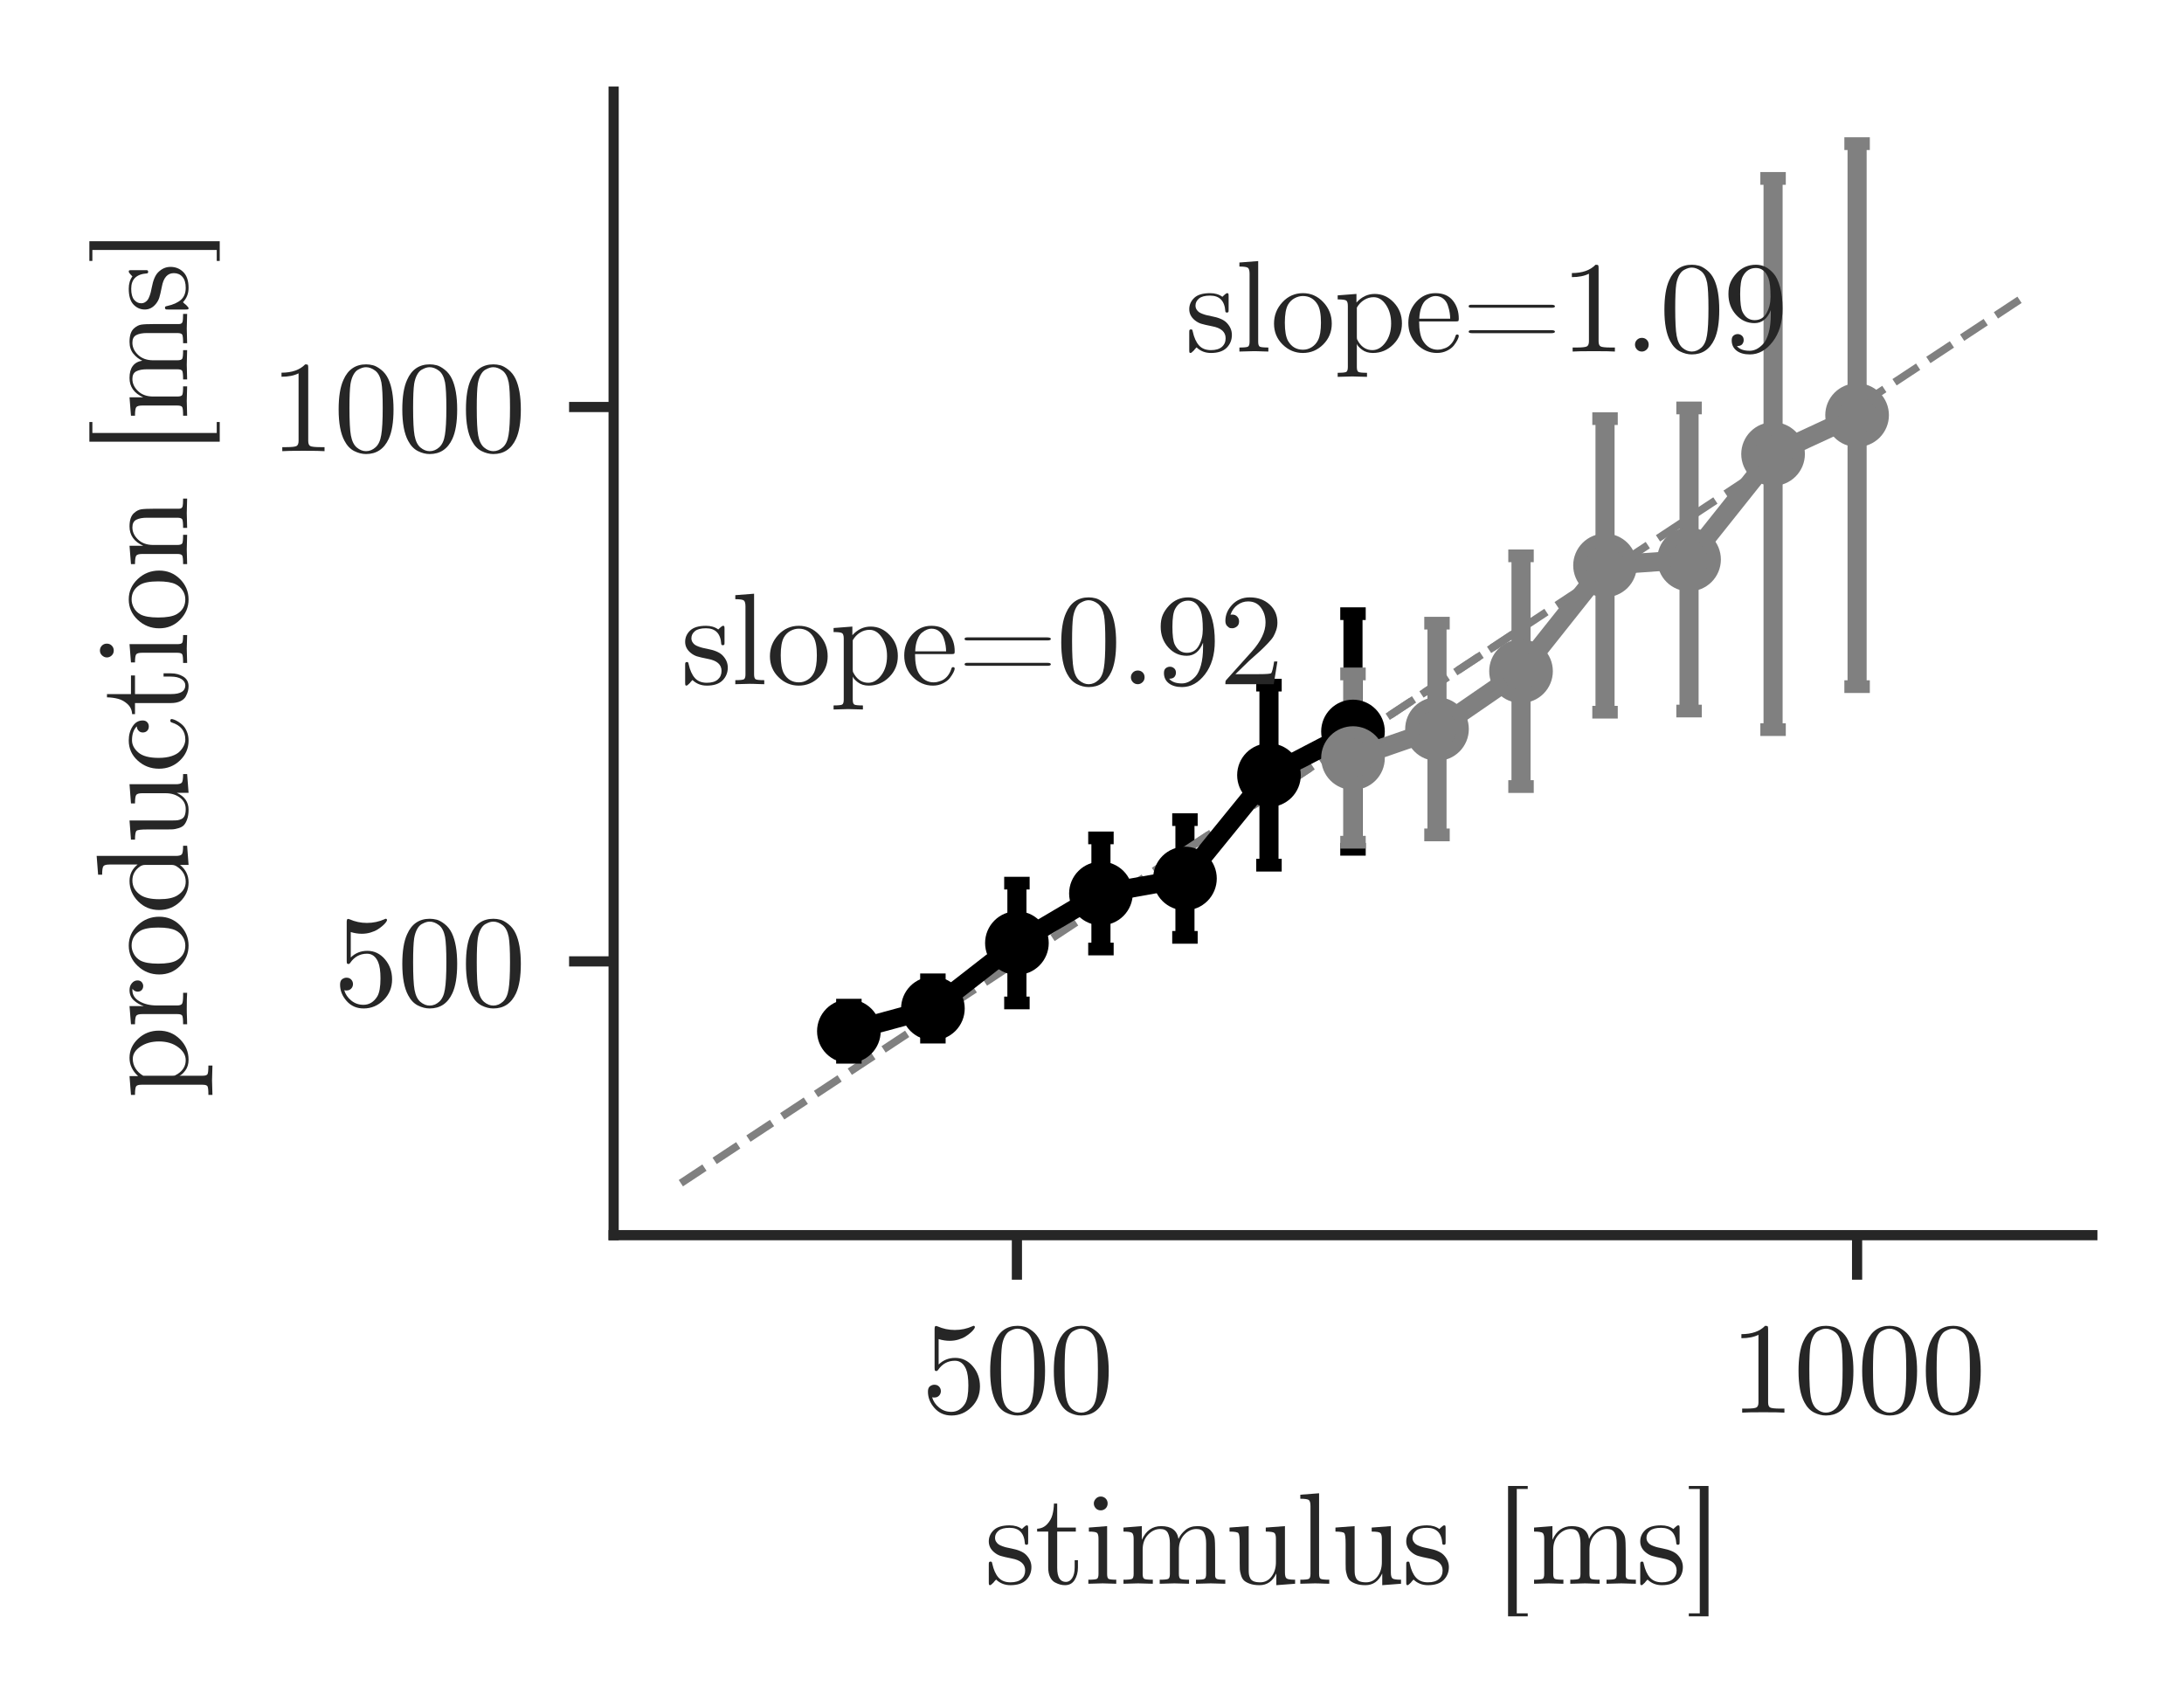 <?xml version="1.0" encoding="utf-8" standalone="no"?>
<!DOCTYPE svg PUBLIC "-//W3C//DTD SVG 1.1//EN"
  "http://www.w3.org/Graphics/SVG/1.1/DTD/svg11.dtd">
<svg xmlns:xlink="http://www.w3.org/1999/xlink" width="171.55pt" height="134.102pt" viewBox="0 0 171.55 134.102" xmlns="http://www.w3.org/2000/svg" version="1.1">
 <defs>
  <style type="text/css">*{stroke-linejoin: round; stroke-linecap: butt}</style>
 </defs>
 <g id="figure_1">
  <g id="patch_1">
   <path d="M 0 134.102 
L 171.55 134.102 
L 171.55 0 
L 0 0 
z
" style="fill: #ffffff"/>
  </g>
  <g id="axes_1">
   <g id="patch_2">
    <path d="M 48.2 97.021 
L 164.35 97.021 
L 164.35 7.2 
L 48.2 7.2 
z
" style="fill: #ffffff"/>
   </g>
   <g id="matplotlib.axis_1">
    <g id="xtick_1">
     <g id="line2d_1">
      <defs>
       <path id="m231beaea0e" d="M 0 0 
L 0 3.5 
" style="stroke: #262626; stroke-width: 0.8"/>
      </defs>
      <g>
       <use xlink:href="#m231beaea0e" x="79.877" y="97.021" style="fill: #262626; stroke: #262626; stroke-width: 0.8"/>
      </g>
     </g>
     <g id="text_1">
      <!-- 500 -->
      <g style="fill: #262626" transform="translate(72.377 110.961)scale(0.1 -0.1)">
       <defs>
        <path id="CMUSerif-Roman-35" d="M 320 1030 
Q 320 1222 422 1296 
Q 525 1370 634 1370 
Q 781 1370 867 1277 
Q 954 1184 954 1056 
Q 954 928 867 835 
Q 781 742 634 742 
Q 563 742 525 755 
Q 608 461 867 249 
Q 1126 38 1466 38 
Q 1894 38 2150 454 
Q 2304 723 2304 1331 
Q 2304 1869 2189 2138 
Q 2010 2547 1645 2547 
Q 1126 2547 819 2099 
Q 781 2042 736 2042 
Q 672 2042 659 2077 
Q 646 2112 646 2208 
L 646 4102 
Q 646 4256 710 4256 
Q 736 4256 787 4237 
Q 1190 4058 1638 4058 
Q 2099 4058 2509 4243 
Q 2541 4262 2560 4262 
Q 2624 4262 2624 4192 
Q 2624 4166 2573 4092 
Q 2522 4019 2413 3923 
Q 2304 3827 2163 3737 
Q 2022 3648 1817 3587 
Q 1613 3526 1389 3526 
Q 1120 3526 845 3610 
L 845 2362 
Q 1178 2688 1658 2688 
Q 2170 2688 2522 2275 
Q 2874 1862 2874 1286 
Q 2874 685 2458 272 
Q 2042 -141 1478 -141 
Q 966 -141 643 224 
Q 320 589 320 1030 
z
" transform="scale(0.016)"/>
        <path id="CMUSerif-Roman-30" d="M 250 2048 
Q 250 2989 486 3501 
Q 819 4262 1600 4262 
Q 1766 4262 1939 4217 
Q 2112 4173 2333 4000 
Q 2554 3827 2688 3546 
Q 2944 3002 2944 2048 
Q 2944 1114 2707 602 
Q 2362 -141 1594 -141 
Q 1306 -141 1014 6 
Q 723 154 538 506 
Q 250 1037 250 2048 
z
M 781 2125 
Q 781 1158 851 774 
Q 928 358 1142 179 
Q 1357 0 1594 0 
Q 1850 0 2064 192 
Q 2278 384 2342 800 
Q 2413 1210 2413 2125 
Q 2413 3014 2349 3373 
Q 2266 3789 2042 3955 
Q 1818 4122 1594 4122 
Q 1510 4122 1420 4096 
Q 1331 4070 1203 4000 
Q 1075 3930 976 3750 
Q 877 3571 832 3302 
Q 781 2957 781 2125 
z
" transform="scale(0.016)"/>
       </defs>
       <use xlink:href="#CMUSerif-Roman-35"/>
       <use xlink:href="#CMUSerif-Roman-30" x="50"/>
       <use xlink:href="#CMUSerif-Roman-30" x="100"/>
      </g>
     </g>
    </g>
    <g id="xtick_2">
     <g id="line2d_2">
      <g>
       <use xlink:href="#m231beaea0e" x="145.872" y="97.021" style="fill: #262626; stroke: #262626; stroke-width: 0.8"/>
      </g>
     </g>
     <g id="text_2">
      <!-- 1000 -->
      <g style="fill: #262626" transform="translate(135.872 110.961)scale(0.1 -0.1)">
       <defs>
        <path id="CMUSerif-Roman-31" d="M 570 3654 
L 570 3853 
Q 1338 3853 1734 4262 
Q 1843 4262 1862 4236 
Q 1882 4211 1882 4096 
L 1882 506 
Q 1882 314 1974 256 
Q 2067 198 2477 198 
L 2682 198 
L 2682 0 
Q 2458 19 1645 19 
Q 832 19 608 0 
L 608 198 
L 813 198 
Q 1216 198 1312 256 
Q 1408 314 1408 506 
L 1408 3821 
Q 1075 3654 570 3654 
z
" transform="scale(0.016)"/>
       </defs>
       <use xlink:href="#CMUSerif-Roman-31"/>
       <use xlink:href="#CMUSerif-Roman-30" x="50"/>
       <use xlink:href="#CMUSerif-Roman-30" x="100"/>
       <use xlink:href="#CMUSerif-Roman-30" x="150"/>
      </g>
     </g>
    </g>
    <g id="text_3">
     <!-- stimulus [ms] -->
     <g style="fill: #262626" transform="translate(77.33 124.402)scale(0.1 -0.1)">
      <defs>
       <path id="CMUSerif-Roman-73" d="M 211 83 
L 211 928 
Q 211 998 214 1024 
Q 218 1050 237 1069 
Q 256 1088 294 1088 
Q 339 1088 355 1069 
Q 371 1050 384 979 
Q 480 538 688 304 
Q 896 70 1274 70 
Q 1632 70 1814 230 
Q 1997 390 1997 653 
Q 1997 1120 1331 1242 
Q 947 1318 787 1369 
Q 627 1421 486 1536 
Q 211 1760 211 2080 
Q 211 2400 454 2633 
Q 698 2867 1235 2867 
Q 1594 2867 1837 2688 
Q 1907 2746 1946 2790 
Q 2029 2867 2074 2867 
Q 2125 2867 2134 2835 
Q 2144 2803 2144 2714 
L 2144 2067 
Q 2144 1997 2141 1971 
Q 2138 1946 2118 1930 
Q 2099 1914 2061 1914 
Q 1990 1914 1984 1971 
Q 1933 2746 1235 2746 
Q 858 2746 688 2602 
Q 518 2458 518 2259 
Q 518 2150 569 2067 
Q 621 1984 688 1936 
Q 755 1888 880 1843 
Q 1005 1798 1081 1782 
Q 1158 1766 1306 1734 
Q 1818 1638 2035 1427 
Q 2304 1158 2304 819 
Q 2304 442 2048 186 
Q 1792 -70 1274 -70 
Q 858 -70 570 205 
Q 531 166 502 134 
Q 474 102 464 89 
Q 454 77 451 70 
Q 448 64 442 58 
Q 314 -70 282 -70 
Q 230 -70 220 -38 
Q 211 -6 211 83 
z
" transform="scale(0.016)"/>
       <path id="CMUSerif-Roman-74" d="M 122 2560 
L 122 2701 
Q 416 2714 611 2922 
Q 806 3130 873 3386 
Q 941 3642 947 3936 
L 1107 3936 
L 1107 2758 
L 2022 2758 
L 2022 2560 
L 1107 2560 
L 1107 781 
Q 1107 90 1536 90 
Q 1722 90 1843 278 
Q 1965 467 1965 806 
L 1965 1158 
L 2125 1158 
L 2125 794 
Q 2125 448 1965 189 
Q 1805 -70 1491 -70 
Q 1376 -70 1261 -41 
Q 1146 -13 998 64 
Q 851 141 758 329 
Q 666 518 666 794 
L 666 2560 
L 122 2560 
z
" transform="scale(0.016)"/>
       <path id="CMUSerif-Roman-69" d="M 211 0 
L 211 198 
Q 550 198 630 240 
Q 710 282 710 486 
L 710 2208 
Q 710 2445 630 2502 
Q 550 2560 237 2560 
L 237 2758 
L 1133 2829 
L 1133 480 
Q 1133 288 1200 243 
Q 1267 198 1581 198 
L 1581 0 
Q 928 19 915 19 
Q 826 19 211 0 
z
M 480 3942 
Q 480 4070 579 4176 
Q 678 4282 819 4282 
Q 960 4282 1059 4186 
Q 1158 4090 1158 3942 
Q 1158 3795 1059 3699 
Q 960 3603 819 3603 
Q 672 3603 576 3705 
Q 480 3808 480 3942 
z
" transform="scale(0.016)"/>
       <path id="CMUSerif-Roman-6d" d="M 205 0 
L 205 198 
Q 544 198 624 240 
Q 704 282 704 486 
L 704 2202 
Q 704 2438 621 2499 
Q 538 2560 205 2560 
L 205 2758 
L 1107 2829 
L 1107 2157 
Q 1408 2829 2054 2829 
Q 2803 2829 2906 2202 
Q 3014 2445 3244 2637 
Q 3475 2829 3834 2829 
Q 4314 2829 4506 2592 
Q 4646 2432 4675 2253 
Q 4704 2074 4704 1613 
L 4704 390 
Q 4710 256 4812 227 
Q 4915 198 5203 198 
L 5203 0 
Q 4550 19 4486 19 
Q 4435 19 3763 0 
L 3763 198 
Q 4102 198 4182 240 
Q 4262 282 4262 486 
L 4262 1978 
Q 4262 2304 4163 2496 
Q 4064 2688 3789 2688 
Q 3456 2688 3190 2409 
Q 2925 2131 2925 1664 
L 2925 486 
Q 2925 282 3005 240 
Q 3085 198 3424 198 
L 3424 0 
Q 2771 19 2707 19 
Q 2656 19 1984 0 
L 1984 198 
Q 2323 198 2403 240 
Q 2483 282 2483 486 
L 2483 1978 
Q 2483 2304 2384 2496 
Q 2285 2688 2010 2688 
Q 1677 2688 1411 2409 
Q 1146 2131 1146 1664 
L 1146 486 
Q 1146 282 1226 240 
Q 1306 198 1645 198 
L 1645 0 
Q 992 19 928 19 
Q 877 19 205 0 
z
" transform="scale(0.016)"/>
       <path id="CMUSerif-Roman-75" d="M 205 2560 
L 205 2758 
L 1146 2829 
L 1146 704 
Q 1146 550 1158 460 
Q 1171 371 1222 268 
Q 1274 166 1395 118 
Q 1517 70 1709 70 
Q 2054 70 2268 355 
Q 2483 640 2483 1062 
L 2483 2202 
Q 2483 2438 2400 2499 
Q 2317 2560 1984 2560 
L 1984 2758 
L 2925 2829 
L 2925 557 
Q 2925 320 3008 259 
Q 3091 198 3424 198 
L 3424 0 
L 2502 -70 
L 2502 506 
Q 2234 -70 1677 -70 
Q 1395 -70 1203 0 
Q 1011 70 915 160 
Q 819 250 768 422 
Q 717 595 710 700 
Q 704 806 704 1011 
L 704 1971 
Q 704 2406 640 2483 
Q 576 2560 205 2560 
z
" transform="scale(0.016)"/>
       <path id="CMUSerif-Roman-6c" d="M 211 0 
L 211 198 
Q 550 198 630 240 
Q 710 282 710 486 
L 710 3814 
Q 710 4051 627 4112 
Q 544 4173 211 4173 
L 211 4371 
L 1133 4442 
L 1133 486 
Q 1133 282 1213 240 
Q 1293 198 1632 198 
L 1632 0 
Q 1555 0 1392 6 
Q 1229 13 1110 16 
Q 992 19 922 19 
Q 845 19 211 0 
z
" transform="scale(0.016)"/>
       <path id="CMUSerif-Roman-20" transform="scale(0.016)"/>
       <path id="CMUSerif-Roman-5b" d="M 666 -1600 
L 666 4800 
L 1632 4800 
L 1632 4653 
L 1094 4653 
L 1094 -1453 
L 1632 -1453 
L 1632 -1600 
L 666 -1600 
z
" transform="scale(0.016)"/>
       <path id="CMUSerif-Roman-5d" d="M 134 -1453 
L 672 -1453 
L 672 4653 
L 134 4653 
L 134 4800 
L 1101 4800 
L 1101 -1600 
L 134 -1600 
L 134 -1453 
z
" transform="scale(0.016)"/>
      </defs>
      <use xlink:href="#CMUSerif-Roman-73"/>
      <use xlink:href="#CMUSerif-Roman-74" x="39.4"/>
      <use xlink:href="#CMUSerif-Roman-69" x="78.2"/>
      <use xlink:href="#CMUSerif-Roman-6d" x="105.9"/>
      <use xlink:href="#CMUSerif-Roman-75" x="189.2"/>
      <use xlink:href="#CMUSerif-Roman-6c" x="244.7"/>
      <use xlink:href="#CMUSerif-Roman-75" x="272.4"/>
      <use xlink:href="#CMUSerif-Roman-73" x="327.9"/>
      <use xlink:href="#CMUSerif-Roman-20" x="367.3"/>
      <use xlink:href="#CMUSerif-Roman-5b" x="400.6"/>
      <use xlink:href="#CMUSerif-Roman-6d" x="428.4"/>
      <use xlink:href="#CMUSerif-Roman-73" x="511.7"/>
      <use xlink:href="#CMUSerif-Roman-5d" x="551.1"/>
     </g>
    </g>
   </g>
   <g id="matplotlib.axis_2">
    <g id="ytick_1">
     <g id="line2d_3">
      <defs>
       <path id="m2a5a147e66" d="M 0 0 
L -3.5 0 
" style="stroke: #262626; stroke-width: 0.8"/>
      </defs>
      <g>
       <use xlink:href="#m2a5a147e66" x="48.2" y="75.518" style="fill: #262626; stroke: #262626; stroke-width: 0.8"/>
      </g>
     </g>
     <g id="text_4">
      <!-- 500 -->
      <g style="fill: #262626" transform="translate(26.2 78.988)scale(0.1 -0.1)">
       <use xlink:href="#CMUSerif-Roman-35"/>
       <use xlink:href="#CMUSerif-Roman-30" x="50"/>
       <use xlink:href="#CMUSerif-Roman-30" x="100"/>
      </g>
     </g>
    </g>
    <g id="ytick_2">
     <g id="line2d_4">
      <g>
       <use xlink:href="#m2a5a147e66" x="48.2" y="31.969" style="fill: #262626; stroke: #262626; stroke-width: 0.8"/>
      </g>
     </g>
     <g id="text_5">
      <!-- 1000 -->
      <g style="fill: #262626" transform="translate(21.2 35.439)scale(0.1 -0.1)">
       <use xlink:href="#CMUSerif-Roman-31"/>
       <use xlink:href="#CMUSerif-Roman-30" x="50"/>
       <use xlink:href="#CMUSerif-Roman-30" x="100"/>
       <use xlink:href="#CMUSerif-Roman-30" x="150"/>
      </g>
     </g>
    </g>
    <g id="text_6">
     <!-- production [ms] -->
     <g style="fill: #262626" transform="translate(14.7 86.29)rotate(-90)scale(0.1 -0.1)">
      <defs>
       <path id="CMUSerif-Roman-70" d="M 179 -1043 
Q 518 -1043 598 -1001 
Q 678 -960 678 -755 
L 678 2240 
Q 678 2451 598 2505 
Q 518 2560 179 2560 
L 179 2758 
L 1101 2829 
L 1101 2406 
Q 1485 2829 1997 2829 
Q 2541 2829 2937 2406 
Q 3334 1984 3334 1382 
Q 3334 774 2912 352 
Q 2490 -70 1907 -70 
Q 1587 -70 1372 93 
Q 1158 256 1120 378 
L 1120 320 
L 1120 -755 
Q 1120 -960 1200 -1001 
Q 1280 -1043 1619 -1043 
L 1619 -1242 
Q 947 -1222 896 -1222 
Q 832 -1222 179 -1242 
L 179 -1043 
z
M 1120 730 
Q 1120 634 1133 598 
Q 1146 563 1210 461 
Q 1466 70 1882 70 
Q 2246 70 2524 444 
Q 2803 819 2803 1382 
Q 2803 1920 2550 2294 
Q 2298 2669 1946 2669 
Q 1696 2669 1478 2534 
Q 1261 2400 1120 2157 
L 1120 730 
z
" transform="scale(0.016)"/>
       <path id="CMUSerif-Roman-72" d="M 179 0 
L 179 198 
Q 518 198 598 240 
Q 678 282 678 486 
L 678 2202 
Q 678 2438 595 2499 
Q 512 2560 179 2560 
L 179 2758 
L 1069 2829 
L 1069 2125 
Q 1158 2400 1350 2614 
Q 1542 2829 1856 2829 
Q 2061 2829 2195 2713 
Q 2330 2598 2330 2438 
Q 2330 2298 2243 2227 
Q 2157 2157 2054 2157 
Q 1939 2157 1859 2230 
Q 1779 2304 1779 2432 
Q 1779 2509 1814 2569 
Q 1850 2630 1878 2652 
Q 1907 2675 1926 2682 
Q 1914 2688 1856 2688 
Q 1504 2688 1302 2336 
Q 1101 1984 1101 1485 
L 1101 499 
Q 1101 314 1177 256 
Q 1254 198 1587 198 
L 1722 198 
L 1722 0 
Q 1466 19 909 19 
Q 832 19 710 16 
Q 589 13 429 6 
Q 269 0 179 0 
z
" transform="scale(0.016)"/>
       <path id="CMUSerif-Roman-6f" d="M 601 346 
Q 179 762 179 1370 
Q 179 1978 592 2422 
Q 1005 2867 1600 2867 
Q 2182 2867 2598 2425 
Q 3014 1984 3014 1370 
Q 3014 768 2595 349 
Q 2176 -70 1594 -70 
Q 1024 -70 601 346 
z
M 710 1421 
Q 710 800 870 518 
Q 1120 90 1600 90 
Q 1837 90 2035 218 
Q 2234 346 2342 563 
Q 2483 845 2483 1421 
Q 2483 2035 2317 2310 
Q 2067 2726 1594 2726 
Q 1389 2726 1187 2617 
Q 986 2509 864 2298 
Q 710 2016 710 1421 
z
" transform="scale(0.016)"/>
       <path id="CMUSerif-Roman-64" d="M 218 1376 
Q 218 1984 643 2406 
Q 1069 2829 1645 2829 
Q 2131 2829 2451 2432 
L 2451 3814 
Q 2451 4051 2368 4112 
Q 2285 4173 1952 4173 
L 1952 4371 
L 2874 4442 
L 2874 557 
Q 2874 320 2957 259 
Q 3040 198 3373 198 
L 3373 0 
L 2432 -70 
L 2432 352 
Q 2099 -70 1574 -70 
Q 1024 -70 621 352 
Q 218 774 218 1376 
z
M 749 1370 
Q 749 774 934 480 
Q 1190 70 1606 70 
Q 2080 70 2362 518 
Q 2432 627 2432 755 
L 2432 2067 
Q 2432 2195 2362 2304 
Q 2099 2688 1670 2688 
Q 1222 2688 947 2278 
Q 749 1971 749 1370 
z
" transform="scale(0.016)"/>
       <path id="CMUSerif-Roman-63" d="M 624 352 
Q 218 774 218 1382 
Q 218 1990 618 2428 
Q 1018 2867 1606 2867 
Q 1997 2867 2291 2681 
Q 2586 2496 2586 2182 
Q 2586 2042 2502 1962 
Q 2419 1882 2291 1882 
Q 2157 1882 2077 1965 
Q 1997 2048 1997 2176 
Q 1997 2234 2016 2288 
Q 2035 2342 2105 2403 
Q 2176 2464 2298 2470 
Q 2067 2707 1613 2707 
Q 1286 2707 1017 2400 
Q 749 2093 749 1395 
Q 749 1030 838 761 
Q 928 493 1075 355 
Q 1222 218 1366 154 
Q 1510 90 1651 90 
Q 2278 90 2490 762 
Q 2509 826 2573 826 
Q 2656 826 2656 762 
Q 2656 730 2630 650 
Q 2605 570 2528 442 
Q 2451 314 2339 202 
Q 2227 90 2032 10 
Q 1837 -70 1594 -70 
Q 1030 -70 624 352 
z
" transform="scale(0.016)"/>
       <path id="CMUSerif-Roman-6e" d="M 205 0 
L 205 198 
Q 544 198 624 240 
Q 704 282 704 486 
L 704 2202 
Q 704 2438 621 2499 
Q 538 2560 205 2560 
L 205 2758 
L 1107 2829 
L 1107 2157 
Q 1408 2829 2054 2829 
Q 2534 2829 2726 2592 
Q 2867 2432 2896 2253 
Q 2925 2074 2925 1613 
L 2925 390 
Q 2931 256 3033 227 
Q 3136 198 3424 198 
L 3424 0 
Q 2771 19 2707 19 
Q 2656 19 1984 0 
L 1984 198 
Q 2323 198 2403 240 
Q 2483 282 2483 486 
L 2483 1978 
Q 2483 2304 2384 2496 
Q 2285 2688 2010 2688 
Q 1677 2688 1411 2409 
Q 1146 2131 1146 1664 
L 1146 486 
Q 1146 282 1226 240 
Q 1306 198 1645 198 
L 1645 0 
Q 992 19 928 19 
Q 877 19 205 0 
z
" transform="scale(0.016)"/>
      </defs>
      <use xlink:href="#CMUSerif-Roman-70"/>
      <use xlink:href="#CMUSerif-Roman-72" x="55.5"/>
      <use xlink:href="#CMUSerif-Roman-6f" x="94.6"/>
      <use xlink:href="#CMUSerif-Roman-64" x="144.6"/>
      <use xlink:href="#CMUSerif-Roman-75" x="200.1"/>
      <use xlink:href="#CMUSerif-Roman-63" x="255.6"/>
      <use xlink:href="#CMUSerif-Roman-74" x="300"/>
      <use xlink:href="#CMUSerif-Roman-69" x="338.8"/>
      <use xlink:href="#CMUSerif-Roman-6f" x="366.5"/>
      <use xlink:href="#CMUSerif-Roman-6e" x="416.5"/>
      <use xlink:href="#CMUSerif-Roman-20" x="472"/>
      <use xlink:href="#CMUSerif-Roman-5b" x="505.3"/>
      <use xlink:href="#CMUSerif-Roman-6d" x="533.1"/>
      <use xlink:href="#CMUSerif-Roman-73" x="616.4"/>
      <use xlink:href="#CMUSerif-Roman-5d" x="655.8"/>
     </g>
    </g>
   </g>
   <g id="line2d_5">
    <path d="M 53.48 92.938 
L 119.474 49.388 
" clip-path="url(#pc961684b3d)" style="fill: none; stroke-dasharray: 2.22,0.96; stroke-dashoffset: 0; stroke: #808080; stroke-width: 0.6"/>
   </g>
   <g id="LineCollection_1">
    <path d="M 66.678 83.046 
L 66.678 78.955 
" clip-path="url(#pc961684b3d)" style="fill: none; stroke: #000000; stroke-width: 1.5"/>
    <path d="M 73.278 81.463 
L 73.278 76.964 
" clip-path="url(#pc961684b3d)" style="fill: none; stroke: #000000; stroke-width: 1.5"/>
    <path d="M 79.877 78.78 
L 79.877 69.37 
" clip-path="url(#pc961684b3d)" style="fill: none; stroke: #000000; stroke-width: 1.5"/>
    <path d="M 86.477 74.545 
L 86.477 65.815 
" clip-path="url(#pc961684b3d)" style="fill: none; stroke: #000000; stroke-width: 1.5"/>
    <path d="M 93.076 73.629 
L 93.076 64.38 
" clip-path="url(#pc961684b3d)" style="fill: none; stroke: #000000; stroke-width: 1.5"/>
    <path d="M 99.676 67.959 
L 99.676 53.816 
" clip-path="url(#pc961684b3d)" style="fill: none; stroke: #000000; stroke-width: 1.5"/>
    <path d="M 106.275 66.71 
L 106.275 48.204 
" clip-path="url(#pc961684b3d)" style="fill: none; stroke: #000000; stroke-width: 1.5"/>
   </g>
   <g id="line2d_6">
    <defs>
     <path id="m923b1e7110" d="M 1 0 
L -1 -0 
" style="stroke: #000000"/>
    </defs>
    <g clip-path="url(#pc961684b3d)">
     <use xlink:href="#m923b1e7110" x="66.678" y="83.046" style="stroke: #000000"/>
     <use xlink:href="#m923b1e7110" x="73.278" y="81.463" style="stroke: #000000"/>
     <use xlink:href="#m923b1e7110" x="79.877" y="78.78" style="stroke: #000000"/>
     <use xlink:href="#m923b1e7110" x="86.477" y="74.545" style="stroke: #000000"/>
     <use xlink:href="#m923b1e7110" x="93.076" y="73.629" style="stroke: #000000"/>
     <use xlink:href="#m923b1e7110" x="99.676" y="67.959" style="stroke: #000000"/>
     <use xlink:href="#m923b1e7110" x="106.275" y="66.71" style="stroke: #000000"/>
    </g>
   </g>
   <g id="line2d_7">
    <g clip-path="url(#pc961684b3d)">
     <use xlink:href="#m923b1e7110" x="66.678" y="78.955" style="stroke: #000000"/>
     <use xlink:href="#m923b1e7110" x="73.278" y="76.964" style="stroke: #000000"/>
     <use xlink:href="#m923b1e7110" x="79.877" y="69.37" style="stroke: #000000"/>
     <use xlink:href="#m923b1e7110" x="86.477" y="65.815" style="stroke: #000000"/>
     <use xlink:href="#m923b1e7110" x="93.076" y="64.38" style="stroke: #000000"/>
     <use xlink:href="#m923b1e7110" x="99.676" y="53.816" style="stroke: #000000"/>
     <use xlink:href="#m923b1e7110" x="106.275" y="48.204" style="stroke: #000000"/>
    </g>
   </g>
   <g id="line2d_8">
    <path d="M 93.076 66.808 
L 159.07 23.259 
" clip-path="url(#pc961684b3d)" style="fill: none; stroke-dasharray: 2.22,0.96; stroke-dashoffset: 0; stroke: #808080; stroke-width: 0.6"/>
   </g>
   <g id="LineCollection_2">
    <path d="M 106.275 66.156 
L 106.275 52.936 
" clip-path="url(#pc961684b3d)" style="fill: none; stroke: #808080; stroke-width: 1.5"/>
    <path d="M 112.874 65.58 
L 112.874 48.949 
" clip-path="url(#pc961684b3d)" style="fill: none; stroke: #808080; stroke-width: 1.5"/>
    <path d="M 119.474 61.782 
L 119.474 43.66 
" clip-path="url(#pc961684b3d)" style="fill: none; stroke: #808080; stroke-width: 1.5"/>
    <path d="M 126.073 55.944 
L 126.073 32.882 
" clip-path="url(#pc961684b3d)" style="fill: none; stroke: #808080; stroke-width: 1.5"/>
    <path d="M 132.673 55.852 
L 132.673 32.043 
" clip-path="url(#pc961684b3d)" style="fill: none; stroke: #808080; stroke-width: 1.5"/>
    <path d="M 139.272 57.312 
L 139.272 14.015 
" clip-path="url(#pc961684b3d)" style="fill: none; stroke: #808080; stroke-width: 1.5"/>
    <path d="M 145.872 53.935 
L 145.872 11.283 
" clip-path="url(#pc961684b3d)" style="fill: none; stroke: #808080; stroke-width: 1.5"/>
   </g>
   <g id="line2d_9">
    <defs>
     <path id="m735129ff57" d="M 1 0 
L -1 -0 
" style="stroke: #808080"/>
    </defs>
    <g clip-path="url(#pc961684b3d)">
     <use xlink:href="#m735129ff57" x="106.275" y="66.156" style="fill: #808080; stroke: #808080"/>
     <use xlink:href="#m735129ff57" x="112.874" y="65.58" style="fill: #808080; stroke: #808080"/>
     <use xlink:href="#m735129ff57" x="119.474" y="61.782" style="fill: #808080; stroke: #808080"/>
     <use xlink:href="#m735129ff57" x="126.073" y="55.944" style="fill: #808080; stroke: #808080"/>
     <use xlink:href="#m735129ff57" x="132.673" y="55.852" style="fill: #808080; stroke: #808080"/>
     <use xlink:href="#m735129ff57" x="139.272" y="57.312" style="fill: #808080; stroke: #808080"/>
     <use xlink:href="#m735129ff57" x="145.872" y="53.935" style="fill: #808080; stroke: #808080"/>
    </g>
   </g>
   <g id="line2d_10">
    <g clip-path="url(#pc961684b3d)">
     <use xlink:href="#m735129ff57" x="106.275" y="52.936" style="fill: #808080; stroke: #808080"/>
     <use xlink:href="#m735129ff57" x="112.874" y="48.949" style="fill: #808080; stroke: #808080"/>
     <use xlink:href="#m735129ff57" x="119.474" y="43.66" style="fill: #808080; stroke: #808080"/>
     <use xlink:href="#m735129ff57" x="126.073" y="32.882" style="fill: #808080; stroke: #808080"/>
     <use xlink:href="#m735129ff57" x="132.673" y="32.043" style="fill: #808080; stroke: #808080"/>
     <use xlink:href="#m735129ff57" x="139.272" y="14.015" style="fill: #808080; stroke: #808080"/>
     <use xlink:href="#m735129ff57" x="145.872" y="11.283" style="fill: #808080; stroke: #808080"/>
    </g>
   </g>
   <g id="line2d_11">
    <path d="M 66.678 81.001 
L 73.278 79.214 
L 79.877 74.075 
L 86.477 70.18 
L 93.076 69.005 
L 99.676 60.888 
L 106.275 57.457 
" clip-path="url(#pc961684b3d)" style="fill: none; stroke: #000000; stroke-width: 1.5; stroke-linecap: round"/>
    <defs>
     <path id="m7a1375f3c9" d="M 0 2 
C 0.53 2 1.039 1.789 1.414 1.414 
C 1.789 1.039 2 0.53 2 0 
C 2 -0.53 1.789 -1.039 1.414 -1.414 
C 1.039 -1.789 0.53 -2 0 -2 
C -0.53 -2 -1.039 -1.789 -1.414 -1.414 
C -1.789 -1.039 -2 -0.53 -2 0 
C -2 0.53 -1.789 1.039 -1.414 1.414 
C -1.039 1.789 -0.53 2 0 2 
z
" style="stroke: #000000"/>
    </defs>
    <g clip-path="url(#pc961684b3d)">
     <use xlink:href="#m7a1375f3c9" x="66.678" y="81.001" style="stroke: #000000"/>
     <use xlink:href="#m7a1375f3c9" x="73.278" y="79.214" style="stroke: #000000"/>
     <use xlink:href="#m7a1375f3c9" x="79.877" y="74.075" style="stroke: #000000"/>
     <use xlink:href="#m7a1375f3c9" x="86.477" y="70.18" style="stroke: #000000"/>
     <use xlink:href="#m7a1375f3c9" x="93.076" y="69.005" style="stroke: #000000"/>
     <use xlink:href="#m7a1375f3c9" x="99.676" y="60.888" style="stroke: #000000"/>
     <use xlink:href="#m7a1375f3c9" x="106.275" y="57.457" style="stroke: #000000"/>
    </g>
   </g>
   <g id="line2d_12">
    <path d="M 106.275 59.546 
L 112.874 57.265 
L 119.474 52.721 
L 126.073 44.413 
L 132.673 43.948 
L 139.272 35.664 
L 145.872 32.609 
" clip-path="url(#pc961684b3d)" style="fill: none; stroke: #808080; stroke-width: 1.5; stroke-linecap: round"/>
    <defs>
     <path id="m25475ee7a9" d="M 0 2 
C 0.53 2 1.039 1.789 1.414 1.414 
C 1.789 1.039 2 0.53 2 0 
C 2 -0.53 1.789 -1.039 1.414 -1.414 
C 1.039 -1.789 0.53 -2 0 -2 
C -0.53 -2 -1.039 -1.789 -1.414 -1.414 
C -1.789 -1.039 -2 -0.53 -2 0 
C -2 0.53 -1.789 1.039 -1.414 1.414 
C -1.039 1.789 -0.53 2 0 2 
z
" style="stroke: #808080"/>
    </defs>
    <g clip-path="url(#pc961684b3d)">
     <use xlink:href="#m25475ee7a9" x="106.275" y="59.546" style="fill: #808080; stroke: #808080"/>
     <use xlink:href="#m25475ee7a9" x="112.874" y="57.265" style="fill: #808080; stroke: #808080"/>
     <use xlink:href="#m25475ee7a9" x="119.474" y="52.721" style="fill: #808080; stroke: #808080"/>
     <use xlink:href="#m25475ee7a9" x="126.073" y="44.413" style="fill: #808080; stroke: #808080"/>
     <use xlink:href="#m25475ee7a9" x="132.673" y="43.948" style="fill: #808080; stroke: #808080"/>
     <use xlink:href="#m25475ee7a9" x="139.272" y="35.664" style="fill: #808080; stroke: #808080"/>
     <use xlink:href="#m25475ee7a9" x="145.872" y="32.609" style="fill: #808080; stroke: #808080"/>
    </g>
   </g>
   <g id="patch_3">
    <path d="M 48.2 97.021 
L 48.2 7.2 
" style="fill: none; stroke: #262626; stroke-width: 0.8; stroke-linejoin: miter; stroke-linecap: square"/>
   </g>
   <g id="patch_4">
    <path d="M 48.2 97.021 
L 164.35 97.021 
" style="fill: none; stroke: #262626; stroke-width: 0.8; stroke-linejoin: miter; stroke-linecap: square"/>
   </g>
   <g id="text_7">
    <!-- slope=0.92 -->
    <g style="fill: #262626" transform="translate(53.48 53.743)scale(0.1 -0.1)">
     <defs>
      <path id="CMUSerif-Roman-65" d="M 179 1408 
Q 179 2010 566 2438 
Q 954 2867 1510 2867 
Q 2074 2867 2365 2502 
Q 2656 2138 2656 1613 
Q 2656 1517 2630 1497 
Q 2605 1478 2496 1478 
L 710 1478 
Q 710 826 902 518 
Q 1171 90 1626 90 
Q 1690 90 1763 102 
Q 1837 115 1990 169 
Q 2144 224 2278 371 
Q 2413 518 2490 749 
Q 2509 838 2573 838 
Q 2656 838 2656 762 
Q 2656 704 2595 579 
Q 2534 454 2419 304 
Q 2304 154 2080 42 
Q 1856 -70 1587 -70 
Q 1024 -70 601 355 
Q 179 781 179 1408 
z
M 717 1613 
L 2234 1613 
Q 2234 1747 2211 1897 
Q 2189 2048 2121 2256 
Q 2054 2464 1897 2595 
Q 1741 2726 1510 2726 
Q 1408 2726 1296 2681 
Q 1184 2637 1049 2531 
Q 915 2426 822 2186 
Q 730 1946 717 1613 
z
" transform="scale(0.016)"/>
      <path id="CMUSerif-Roman-3d" d="M 365 973 
Q 371 1050 493 1050 
L 4416 1050 
Q 4602 1050 4602 979 
Q 4602 902 4429 902 
L 538 902 
Q 365 902 365 973 
z
M 365 2221 
Q 365 2298 499 2298 
L 4410 2298 
Q 4602 2298 4602 2221 
Q 4602 2150 4442 2150 
L 493 2150 
Q 365 2150 365 2221 
z
" transform="scale(0.016)"/>
      <path id="CMUSerif-Roman-2e" d="M 640 102 
Q 544 205 544 339 
Q 544 474 640 573 
Q 736 672 883 672 
Q 1024 672 1120 579 
Q 1216 486 1216 339 
Q 1216 192 1113 96 
Q 1011 0 883 0 
Q 736 0 640 102 
z
" transform="scale(0.016)"/>
      <path id="CMUSerif-Roman-39" d="M 269 2822 
Q 269 3162 368 3395 
Q 467 3629 678 3859 
Q 1062 4262 1619 4262 
Q 1856 4262 2067 4163 
Q 2278 4064 2480 3837 
Q 2682 3610 2803 3165 
Q 2925 2720 2925 2106 
Q 2925 1114 2445 486 
Q 1965 -141 1318 -141 
Q 909 -141 669 44 
Q 429 230 429 550 
Q 429 717 521 787 
Q 614 858 723 858 
Q 838 858 928 781 
Q 1018 704 1018 563 
Q 1018 448 944 358 
Q 870 269 685 269 
Q 870 38 1312 38 
Q 1472 38 1632 112 
Q 1792 186 1965 365 
Q 2138 544 2243 921 
Q 2349 1299 2349 1830 
L 2349 2035 
Q 2093 1395 1549 1395 
Q 1011 1395 640 1808 
Q 269 2221 269 2822 
z
M 845 2816 
Q 845 2182 960 1946 
Q 1158 1542 1555 1542 
Q 1946 1542 2141 1891 
Q 2336 2240 2336 2694 
Q 2336 3322 2234 3597 
Q 2042 4102 1619 4102 
Q 1197 4102 979 3699 
Q 845 3462 845 2816 
z
" transform="scale(0.016)"/>
      <path id="CMUSerif-Roman-32" d="M 320 0 
Q 320 115 329 150 
Q 339 186 390 237 
L 1619 1606 
Q 2291 2362 2291 3021 
Q 2291 3450 2067 3757 
Q 1843 4064 1434 4064 
Q 1152 4064 915 3891 
Q 678 3718 570 3411 
Q 589 3418 653 3418 
Q 813 3418 902 3318 
Q 992 3219 992 3085 
Q 992 2912 880 2829 
Q 768 2746 659 2746 
Q 614 2746 556 2755 
Q 499 2765 409 2854 
Q 320 2944 320 3104 
Q 320 3552 659 3907 
Q 998 4262 1517 4262 
Q 2106 4262 2490 3913 
Q 2874 3565 2874 3021 
Q 2874 2829 2816 2656 
Q 2758 2483 2681 2348 
Q 2605 2214 2400 2000 
Q 2195 1786 2028 1632 
Q 1862 1478 1491 1152 
L 813 493 
L 1965 493 
Q 2528 493 2573 544 
Q 2637 634 2714 1114 
L 2874 1114 
L 2694 0 
L 320 0 
z
" transform="scale(0.016)"/>
     </defs>
     <use xlink:href="#CMUSerif-Roman-73"/>
     <use xlink:href="#CMUSerif-Roman-6c" x="39.4"/>
     <use xlink:href="#CMUSerif-Roman-6f" x="67.1"/>
     <use xlink:href="#CMUSerif-Roman-70" x="117.1"/>
     <use xlink:href="#CMUSerif-Roman-65" x="172.6"/>
     <use xlink:href="#CMUSerif-Roman-3d" x="217"/>
     <use xlink:href="#CMUSerif-Roman-30" x="294.8"/>
     <use xlink:href="#CMUSerif-Roman-2e" x="344.8"/>
     <use xlink:href="#CMUSerif-Roman-39" x="372.6"/>
     <use xlink:href="#CMUSerif-Roman-32" x="422.6"/>
    </g>
   </g>
   <g id="text_8">
    <!-- slope=1.09 -->
    <g style="fill: #262626" transform="translate(93.076 27.614)scale(0.1 -0.1)">
     <use xlink:href="#CMUSerif-Roman-73"/>
     <use xlink:href="#CMUSerif-Roman-6c" x="39.4"/>
     <use xlink:href="#CMUSerif-Roman-6f" x="67.1"/>
     <use xlink:href="#CMUSerif-Roman-70" x="117.1"/>
     <use xlink:href="#CMUSerif-Roman-65" x="172.6"/>
     <use xlink:href="#CMUSerif-Roman-3d" x="217"/>
     <use xlink:href="#CMUSerif-Roman-31" x="294.8"/>
     <use xlink:href="#CMUSerif-Roman-2e" x="344.8"/>
     <use xlink:href="#CMUSerif-Roman-30" x="372.6"/>
     <use xlink:href="#CMUSerif-Roman-39" x="422.6"/>
    </g>
   </g>
  </g>
 </g>
 <defs>
  <clipPath id="pc961684b3d">
   <rect x="48.2" y="7.2" width="116.15" height="89.821"/>
  </clipPath>
 </defs>
</svg>
